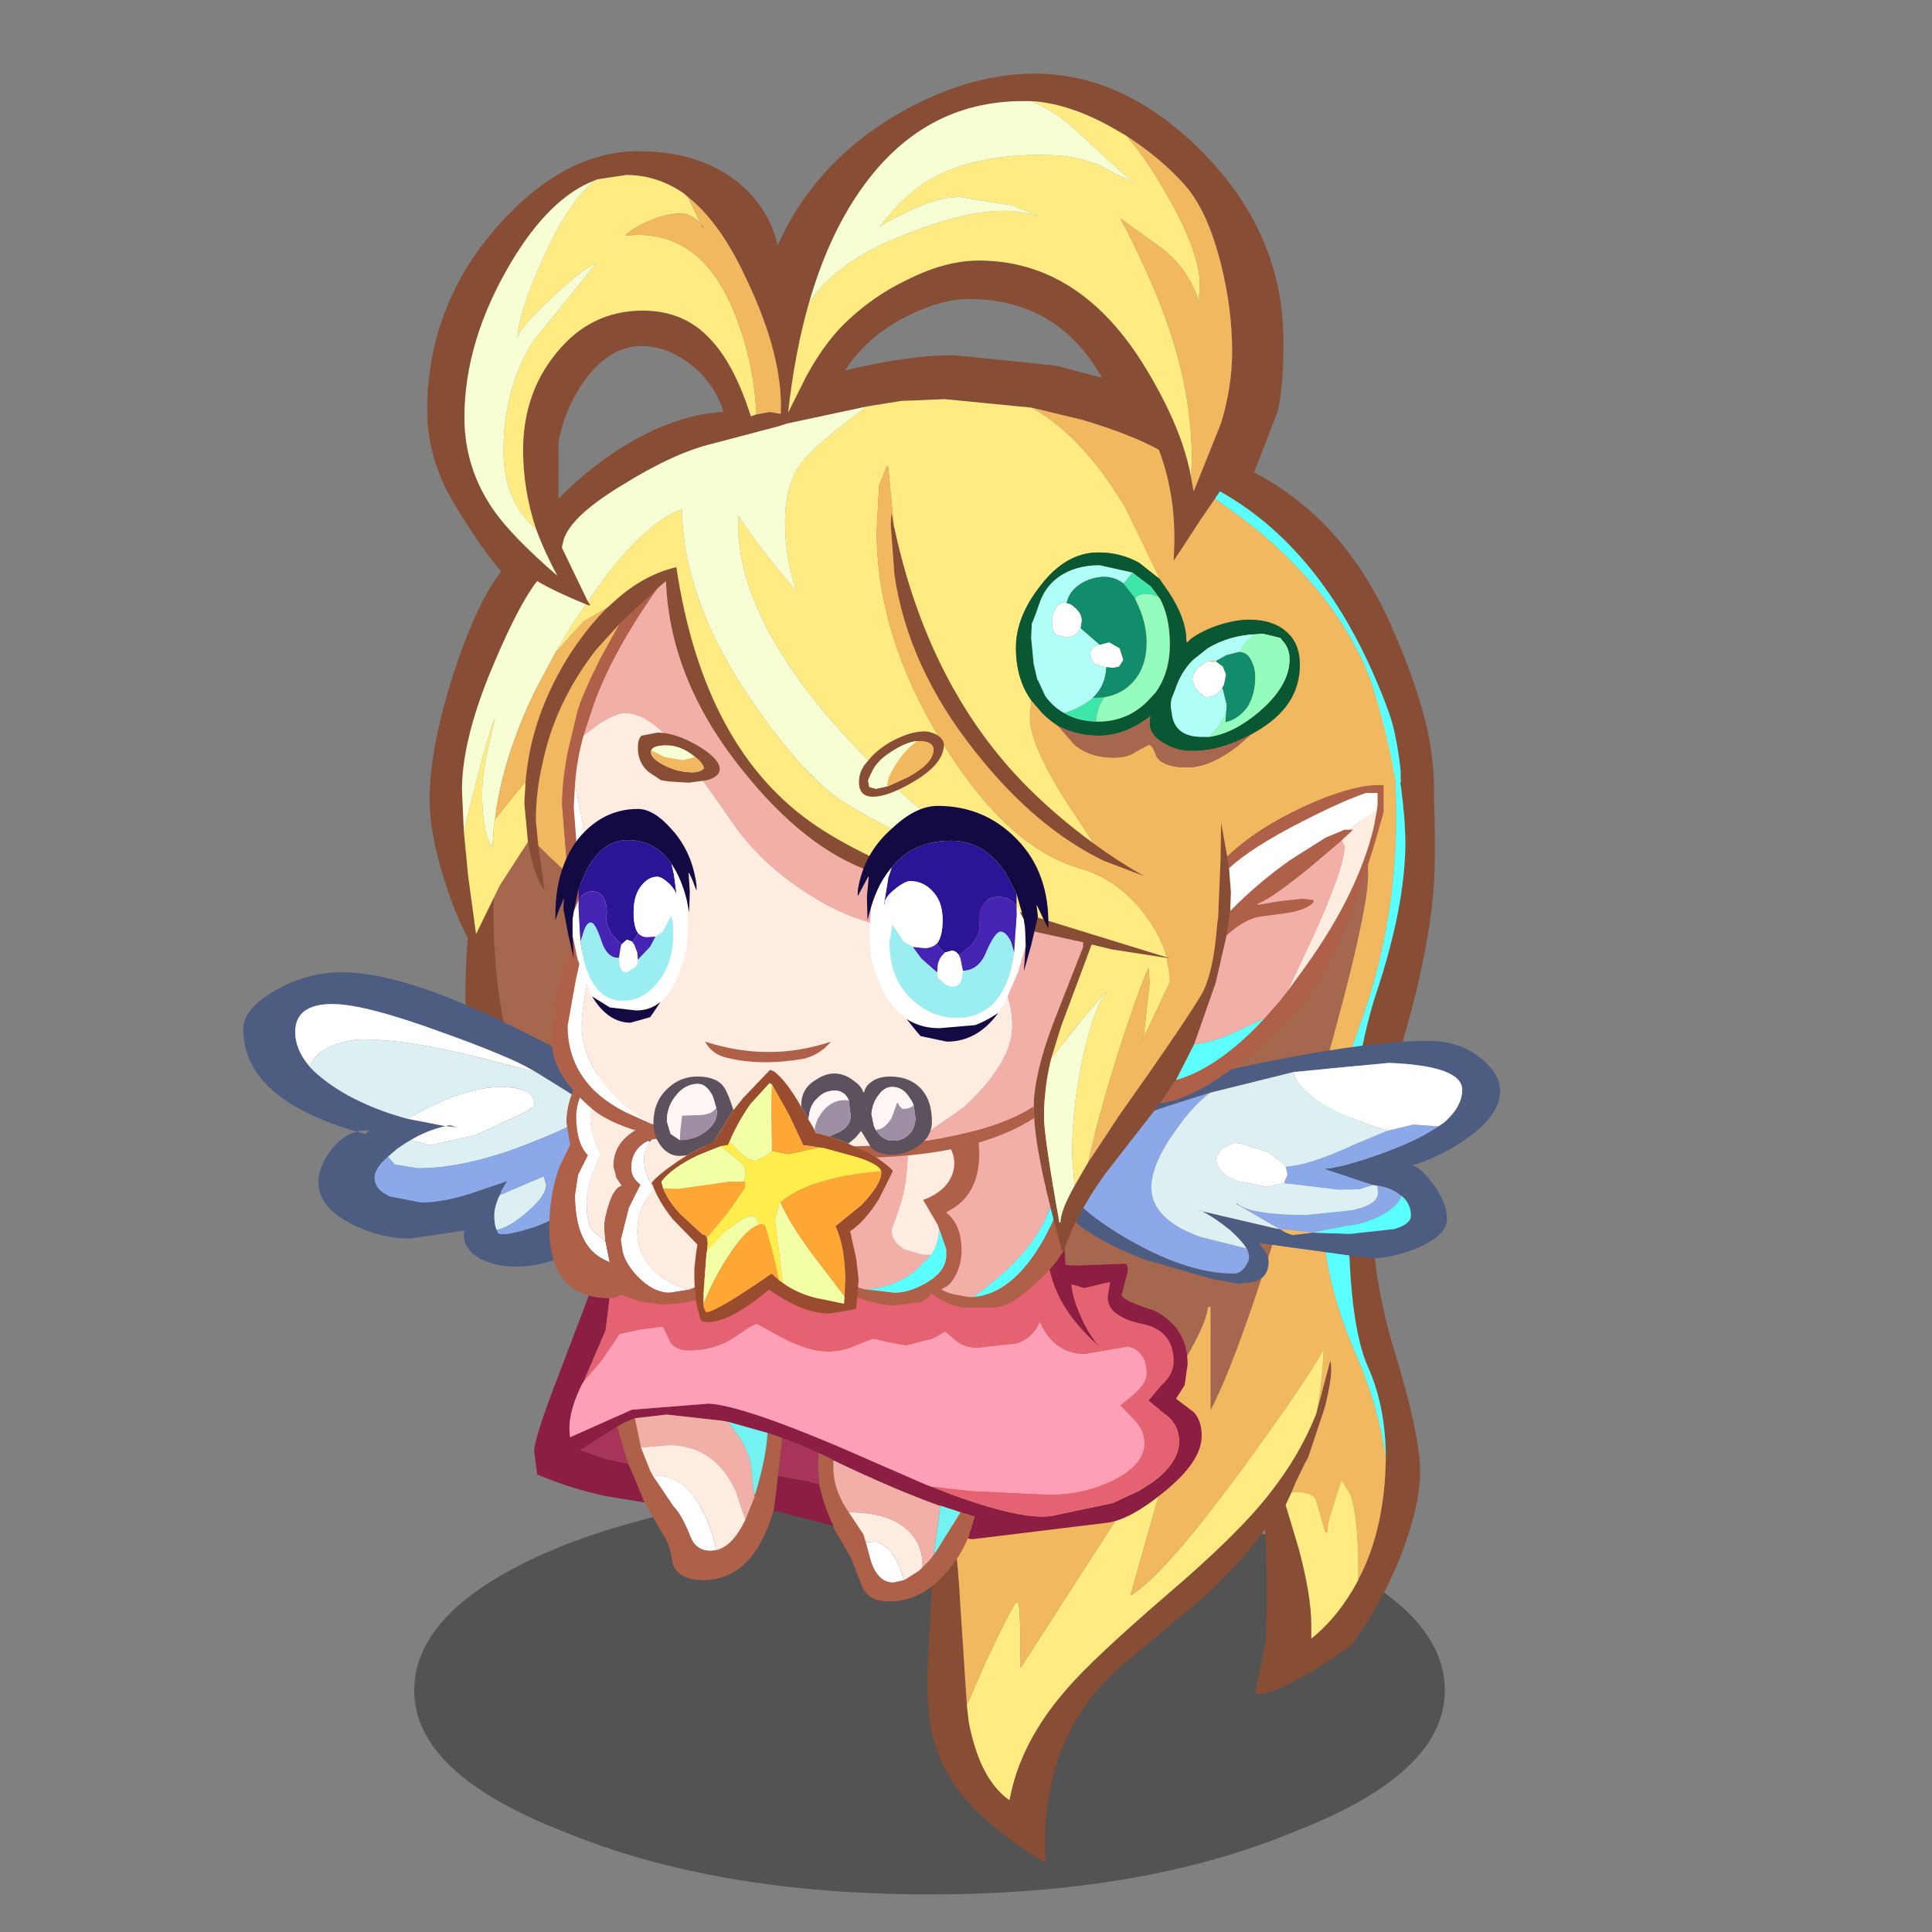 <svg xmlns:ffdec="https://www.free-decompiler.com/flash" xmlns:xlink="http://www.w3.org/1999/xlink" ffdec:objectType="frame" height="90" width="90" xmlns="http://www.w3.org/2000/svg"><rect width="100%" height="100%" fill="#808080" stroke="none"/><use ffdec:characterId="14" height="87.35" transform="translate(9.85 .9)" width="60.6" xlink:href="#a"/><defs><g id="a" transform="translate(-9.85 -.9)"><use ffdec:characterId="1" height="9.8" transform="matrix(.865 0 0 1.938 19.297 69.256)" width="55.5" xlink:href="#b"/><use ffdec:characterId="2" height="111.2" transform="translate(21.682 23.503) scale(.569)" width="79.35" xlink:href="#c"/><use ffdec:characterId="3" height="47.25" transform="translate(24.883 47.717) scale(.569)" width="54.65" xlink:href="#d"/><use ffdec:characterId="4" height="24.1" transform="translate(11.333 45.291) scale(.569)" width="35.85" xlink:href="#e"/><use ffdec:characterId="5" height="19.9" transform="translate(48.713 48.487) scale(.569)" width="37.2" xlink:href="#f"/><use ffdec:characterId="6" height="19.9" transform="translate(25.59 49.437) scale(.569)" width="16.2" xlink:href="#g"/><use ffdec:characterId="7" height="19" transform="translate(37.084 50.093) scale(.569)" width="23.65" xlink:href="#h"/><use ffdec:characterId="8" height="96.65" transform="translate(19.9 3.43) scale(.569)" width="82.45" xlink:href="#i"/><use ffdec:characterId="9" height="20.65" transform="translate(30.354 49.837) scale(.569)" width="22.95" xlink:href="#j"/></g><g id="c" fill-rule="evenodd"><path d="M-17.75 11.65q-.25-.15-.45-.2-2.65-1.4-6.5-5.55-2.3-2.45-3.65-4.55-2.65-2.45-4.4-5.1-4.6-6.8-4.6-18.65 0-3.7.95-7.75l.05-.45-.85 1.45q2.45-10.25 9.75-17.15 9.8-9.3 25.55-9.3 7.2 0 13.2 1.4 4.95 4.75 14.85 17.6 2.45 3.2 6.45 5.75 1.65 1 1.65 5.6 0 3.75-5.05 21-5.1 17.6-7.85 22.8V10.1h-.2q-.2 1.95-3.9 7.5-3.55 5.35-4.15 5.35l-.4-.1v-1.6l.95-6.35.6-5h-.2Q7.45 18.4 6 19.1q-.45-.4-.7-5.15Q5.1 9.7 3.7 9.7q-1 0-2.95 1.75l-2.05 1.7Q-3.45 10.3-5.95 7.5q-5-5.7-6.9-5.7-.9 0-2.8 3.95-1.5 3.25-2.1 5.9" fill="#a5674d" transform="translate(39.65 55.6)"/><path d="m-37.2-29.15.85-1.45-.05.45q-.95 4.05-.95 7.75 0 11.85 4.6 18.65 1.75 2.65 4.4 5.1Q-27 3.45-24.7 5.9q3.85 4.15 6.5 5.55.2.05.45.2 2.25 1.05 6.25 2.15 3.8.95 6.15 2.6 5.5 3.95 6.2 17.9l.55 8.4.15 1.35q.9 4.7 3.3 6.4v.15l.05-.15q.85-4.7 4.7-9.1 2.05-2.4 8.25-7.75 5.75-4.9 8.35-8.25 2.45-3.1 3.8-6.5l1.15-4.35q.3.9-.45 3.85l-1.35 4.05-.3.55-.75 1.55-.3.75-.5 1.05 1.05 3.5q1.05 3.9 1.05 6.35v1.1q2.25-1.8 3.85-4.8v-.05q1.9-3.55 2.2-8.55l.05-1.3q0-4.2-1.4-7.4-1.75-3.75-1.65-13.95Q32.7-9 35-15.85q2.25-6.85 2.3-11.9 0-4-1.4-10.7l-.15-.6-.25-1.4.4.4q1.7 1.6 3.35 4.25l.1.8q.45 3.45.35 9.2-.15 5.75-2.6 14.1Q34.65-3.4 34.6 2q-.1 5.45 1.85 11.85 1.9 6.25 2.05 9.25.15 2.95-1.65 7.55-1.45 3.6-3.85 7l-.5.4-.55.4-1.85 1.2q-2.7 1.7-4.5 2.15H25l.9-4.55.05-3.8L25.9 30l-.1-1.7q-2.4 3.35-5.95 6.35l-5.9 4.9Q7.8 45.05 7.8 54l.05 1.6q-7.3-4.3-8.95-9.35-.8-2.4-.75-5.95l.35-6.6q.1-3.75-2.15-8.35-2.2-4.4-5.55-7.75-1.55-1.6-6.45-1.95-2.4-.15-9.75-5-5.3-5.2-9.05-11.6-5.2-8.95-5.2-14.4 0-9.05 2.45-13.8" fill="#884d35" transform="translate(39.65 55.6)"/><path d="m35.7 22.55-.05 1.3q-.3 5-2.2 8.55v-.7q0-4.2-.6-6.15l-.75-1.25q-.1.1-.65 1.9-.65 1.95-.5 2.35h-.2l-.8-2.75q-.35-.55-1.65-.55H28l.3-.75.75-1.55.3-.55 1.35-4.05q.75-2.95.45-3.85L30 18.85q.5-2.3.6-5.3-.9 1.9-6.6 9.75-6.45 8.75-9.1 10.35l-.05-.15 3.75-13.2v-.1l.05-.15-.1.1-.05.1q-.95 1.1-6.2 9.3l-6.5 10.1q0-5-.2-5.35h-.2q-.6.9-2.5 4.95L1.4 42.7l-.55-8.4q-.7-13.95-6.2-17.9-2.35-1.65-6.15-2.6-4-1.1-6.25-2.15.6-2.65 2.1-5.9 1.9-3.95 2.8-3.95 1.9 0 6.9 5.7 2.5 2.8 4.65 5.65l2.05-1.7Q2.7 9.7 3.7 9.7q1.4 0 1.6 4.25.25 4.75.7 5.15 1.45-.7 8.05-9.2h.2l-.6 5-.95 6.35v1.6l.4.1q.6 0 4.15-5.35 3.7-5.55 3.9-7.5h.2v8.45q2.75-5.2 7.85-22.8 5.05-17.25 5.05-21 0-4.6-1.65-5.6-4-2.55-6.45-5.75-9.9-12.85-14.85-17.6 5 1.15 9.25 3.35 4.1 2.1 8.1 6 2.5 2.4 4.8 4l1.95 1.45.65 2.85q.5 2.7.5 6.4 0 9.1-3 17.25Q30.6-4.8 30.6 3.05q0 4.75 2.65 10.9 1.85 4.2 2.45 8.6" fill="#f1b860" transform="translate(39.65 55.6)"/><path d="m35.75-39.05.15.6q1.4 6.7 1.4 10.7-.05 5.05-2.3 11.9Q32.7-9 32.65 1.2q-.1 10.2 1.65 13.95 1.4 3.2 1.4 7.4-.6-4.4-2.45-8.6Q30.6 7.8 30.6 3.05q0-7.85 2.95-15.95 3-8.15 3-17.25 0-3.7-.5-6.4l-.65-2.85.35.35" fill="#5affff" transform="translate(39.65 55.6)"/><path d="M33.45 32.4v.05q-1.6 3-3.85 4.8v-1.1q0-2.45-1.05-6.35l-1.05-3.5.5-1.05h.3q1.3 0 1.65.55l.8 2.75h.2q-.15-.4.5-2.35.55-1.8.65-1.9l.75 1.25q.6 1.95.6 6.15v.7M30 18.85q-1.35 3.4-3.8 6.5-2.6 3.35-8.35 8.25-6.2 5.35-8.25 7.75-3.85 4.4-4.7 9.1h-.05q-2.4-1.7-3.3-6.4L1.4 42.7l1.5-3.45q1.9-4.05 2.5-4.95h.2q.2.35.2 5.35l6.5-10.1q5.25-8.2 6.2-9.3l.1.05-3.75 13.2v.2l.05-.05q2.65-1.6 9.1-10.35 5.7-7.85 6.6-9.75-.1 3-.6 5.3" fill="#ffeb82" transform="translate(39.65 55.6)"/></g><g id="d" fill-rule="evenodd"><path d="m-20.4-20.85.15 6.95q0 4-.55 9.7l-.7 5.65-1.8 4.2-.2.35q-1.2 2.5-.9 4.2l3.7-1.65 1.35-.6 6.3-.5q3.25.2 13.9 4.95l3.9 1.7.4.15q7.1 2.8 9.85 2.4l5-1.05 2.15-1 1.1-.7q2.2-1.6 2.2-3.35 0-1.45-1.25-2.3L22.95 7.2 24 5.95q1-.9 1-1.95 0-2.6-2.7-3.1-2.7-.6-2.7-2.15l.2-1.25-2.15.5-.6-.2-.4-.1q.05 1.05.75 2.6.7 1.65 1.75 2.7-2.35-2.05-3.4-4.05-1.25-2.4-1.25-5.5 0-7.7 1.6-16.75l1.3-.3-.8 7.4q-.65 6.35-.65 8.45l.2 3.85.95.05L21.05-4q.2.05.2.6l-.5 1.95q0 .45 2.7 1.3 2.7 1.4 2.7 4.4l-.25 1.7-.7 1.1 1.45 1.1q.65.7.65 1.95 0 2.1-3.1 4.6-2.75 2.25-4.6 2.5L8.55 18.55l-.4-.05.55-1.8h-.05l-1.1-.35-1.65-.55h-.1q-3.75-1.35-8.65-3.7l-.35-.2-.85-.4h-.1q-1.45-.75-2.9-1.2l-.05-.05-1.15-.4-3.2-.9-.55-.1-4.5-.5-2.6.3-.95.4-.5.3-3 1.9 2.1.75 1.8.35.05.1.35.8.95 2.3-3.3-.55q-2.8-.6-5.5-1.75l-.25-1.9q0-1.1 2.2-6.75l2.3-6.05.7-5.45.05-6.25-.1-8.05 1.65.3h.05l.1.05M-4 14.05q.3 1.6 1.15 3.4l-4.9-1.25.05-.25.3-2.6 2.5.45.9.25" fill="#8b1e42" transform="translate(27.35 23.6)"/><path d="m-23.3 5.65 1.8-4.2.7-5.65q.55-5.7.55-9.7l-.15-6.95 2.8.4 15.5-1.3 12.5-1.75 4.2.2h1.5q-1.6 9.05-1.6 16.75 0 3.1 1.25 5.5 1.05 2 3.4 4.05Q18.1 1.95 17.4.3q-.7-1.55-.75-2.6l.4.1.6.2 2.15-.5-.2 1.25Q19.6.3 22.3.9 25 1.4 25 4q0 1.05-1 1.95L22.95 7.2l1.25 1.05q1.25.85 1.25 2.3 0 1.75-2.2 3.35l-1.1.7-2.15 1-5 1.05q-2.75.4-9.85-2.4l3.35.35 6.35.3q2.75 0 5.15-1.15 2.6-1.3 2.6-3.05 0-1-.75-1.85l-1.2-1.25 1.15-.95q1-.9 1-1.65 0-1.05-.5-1.6-.5-.6-1.15-.6l-1.65.3-1.7.3q-2.6 0-3.75-2.65-.55 1.35-1.95 1.8l-3.15.35q-1.15 0-1.9-.7l-.75-.65-1.05.6-2.15.55-1.65-.3L.4 2.15l-1.3.5q-1.1.55-2.45.55-1.5 0-3.65-1.1L-9.1.95q-.3 0-1.9 1.1-1.6 1.05-3.7 1.05-1 0-1.5-.65l-.6-1.3-1.9.25-1.65.35-1.45 2.15-1.5 1.75" fill="#e46271" transform="translate(27.35 23.6)"/><path d="m-23.3 5.65 1.5-1.75 1.45-2.15 1.65-.35 1.9-.25.6 1.3q.5.65 1.5.65 2.1 0 3.7-1.05Q-9.4.95-9.1.95L-7 2.1q2.15 1.1 3.65 1.1Q-2 3.2-.9 2.65l1.3-.5 1.05.25 1.65.3 2.15-.55 1.05-.6.75.65q.75.7 1.9.7l3.15-.35q1.4-.45 1.95-1.8Q15.2 3.4 17.8 3.4l1.7-.3 1.65-.3q.65 0 1.15.6.5.55.5 1.6 0 .75-1 1.65l-1.15.95 1.2 1.25q.75.85.75 1.85 0 1.75-2.6 3.05-2.4 1.15-5.15 1.15l-6.35-.3-3.35-.35-.4-.15-3.9-1.7Q-9.8 7.65-13.05 7.45l-6.3.5-1.35.6-3.7 1.65q-.3-1.7.9-4.2l.2-.35" fill="#ff9fb7" transform="translate(27.35 23.6)"/><path d="m-18.3 15.55-.95-2.3-.35-.8-.05-.1-.9-3 .5-.3.95-.4.5 2.4.75 1.9.25.45 1.65 2.45q.7.7 1.4 2.5.45 1.15 1.65 1.15l.45-.05q1.35-.3 2.4-2.5l.75-1.85.05-.25q.9-2.95 1-5l1.15.4.05.05-.35 3v.05l-.3 2.6-.05.25q-1.65 5.7-5.75 5.7-2 0-2.5-1.3-.25-1.75-.9-2.6l-1.4-2.45m14.25-4.05.85.4.35.2v.65q0 1.65 1.05 3.3l.2.3 1.2 1.8.2.65.45 1.65q.6 1.65 1.8 1.65l.9-.2 1.2-.75.3-.3.05-.05.5-.5.35-.45.25-.35 1.95-3.15 1.1.35h.05l-.55 1.8q-.6 1.45-1.7 2.7-2.05 2.45-4.75 2.45-1.6 0-2.15-1.1l-1-2.55-1.35-2.3-.05-.25q-.85-1.8-1.15-3.4l-.1-1.65.05-.9" fill="#af6048" transform="translate(27.35 23.6)"/><path d="m-19.65 12.35-1.8-.35-2.1-.75 3-1.9.9 3m12.6-2.05q1.45.45 2.9 1.2h.1l-.05.9.1 1.65-.9-.25-2.5-.45v-.05l.35-3" fill="#a8345a" transform="translate(27.35 23.6)"/><path d="m-19.1 8.65 2.6-.3 4.5.5.55.1 1 1.4q.7 1.15.85 2.15l.25 2.4.05.2-.75 1.85-.8-2.35q-1.75-3.75-5.5-3.75l-2.25.2-.5-2.4m16.25 3.45q4.9 2.35 8.65 3.7h.1l-.2 1.6-.35 2.45-.35.45-.5.5-.05-.05q0-1.95-1.4-3.1-1.55-1.3-4.65-1.3l-.2-.3q-1.05-1.65-1.05-3.3v-.65" fill="#f1afa8" transform="translate(27.35 23.6)"/><path d="m-18.6 11.05 2.25-.2q3.75 0 5.5 3.75l.8 2.35q-1.05 2.2-2.4 2.5-.25-1.45-.95-2.9-1.45-3.2-4-3.2l-.2.05-.25-.45-.75-1.9m17 5.3q3.1 0 4.65 1.3 1.4 1.15 1.4 3.1v.1l-.3.3-1.2.75-.4-1.1q-.6-1.55-1.85-2.05l-.9.05-.2-.65-1.2-1.8" fill="#ffece0" transform="translate(27.35 23.6)"/><path d="m-11.45 8.95 3.2.9q-.1 2.05-1 5l-.1.05-.25-2.4q-.15-1-.85-2.15l-1-1.4M5.9 15.8l1.65.55L5.6 19.5l-.25.35.35-2.45.2-1.6" fill="#72f3f2" transform="translate(27.35 23.6)"/><path d="m-.2 18.8.9-.05q1.25.5 1.85 2.05l.4 1.1-.9.2q-1.2 0-1.8-1.65L-.2 18.8m-12.25.65-.45.05q-1.2 0-1.65-1.15-.7-1.8-1.4-2.5l-1.65-2.45.2-.05q2.55 0 4 3.2.7 1.45.95 2.9" fill="#fff" transform="translate(27.35 23.6)"/></g><g id="e" fill-rule="evenodd"><path d="m6.05-3.85-.35-.2Q3.85-5.15-1.6-7.1-8-9.45-10.65-9.45q-3.05 0-3.05 2.3 0 1.45 1.2 2.85 1.1 1.2 3.15 2.35Q-7.2-.8-4.85-.15l.35.1 3.1.6Q-2.95.9-4.25 1.7l-.35.2-.75.5-.75.65q-1.1.95-1.1 1.7 0 1 1.25 1.55l2.55.5q2.05 0 4.85-1l2.2-.75-.45.75-.15.4-.1.2q-.35.8-.35 1.45 0 .7.15 1.1l.05.1.1.25q.35.35 3-.5 2.55-.9 5.9-3.5l3.4-2.8-.05-.5-.4-.25-3.8-2.5-.4-.3-4.5-2.8m-21.3-6.75q2.55-1.45 5.35-1.45 4.35 0 11.6 3.3Q5.55-7 17.35-.75q.55.6.55 1.05 0 3.45-4.55 7.55-4.65 4.2-8.95 4.2-1.55 0-2.75-.55Q.1 10.75.1 9.4l.05-.3-4.45.65q-2.4 0-4.7-1.15-2.8-1.4-2.8-3.45 0-1.25 1-2.6Q-9.85 1.3-8.65 1q-9.3-2.7-9.3-8.4 0-1.7 2.7-3.2M-8.65 1l.7.2.3-.3h-.7l-.3.1" fill="#4c5d81" transform="translate(17.95 12.05)"/><path d="M-12.5-4.3q-1.2-1.4-1.2-2.85 0-2.3 3.05-2.3Q-8-9.45-1.6-7.1q5.45 1.95 7.3 3.05l.35.2-4.8-1.25q-5.8-1.45-9.3-1.45-1.45 0-2.8.6-1.4.65-1.65 1.65m8.25 6Q-2.95.9-1.4.55l-3.1-.6q4.45-2.6 7.6-2.6 2.8 0 2.8 1.4 0 .3-1.7 1.1L1 1.3l-3.65.8-1.6-.4M-.45.65l-.6-.2-.35.1.95.1" fill="#fff" transform="translate(17.95 12.05)"/><path d="m6.05-3.85 4.5 2.8.4.3Q9.5.35 6 1.75.5 4-3.65 4l-1.9-.3-.55-.65.75-.65.75-.5.35-.2 1.6.4L1 1.3 4.2-.15q1.7-.8 1.7-1.1 0-1.4-2.8-1.4-3.15 0-7.6 2.6l-.35-.1q-2.35-.65-4.5-1.8Q-11.4-3.1-12.5-4.3q.25-1 1.65-1.65 1.35-.6 2.8-.6 3.5 0 9.3 1.45l4.8 1.25M2.8 9.05l-.05-.1q-.15-.4-.15-1.1 0-.65.35-1.45l.1-.2 3.6-1.55.2.7q0 .95-1.7 2.35Q3.8 8.85 2.8 9.05" fill="#dcf0f4" transform="translate(17.95 12.05)"/><path d="m10.95-.75 3.8 2.5.4.25.05.5-3.4 2.8Q8.45 7.9 5.9 8.8q-2.65.85-3 .5l-.1-.25q1-.2 2.35-1.35 1.7-1.4 1.7-2.35l-.2-.7-3.6 1.55.15-.4.45-.75-2.2.75q-2.8 1-4.85 1l-2.55-.5Q-7.2 5.75-7.2 4.75q0-.75 1.1-1.7l.55.65 1.9.3Q.5 4 6 1.75q3.5-1.4 4.95-2.5" fill="#8ba9e9" transform="translate(17.95 12.05)"/></g><g id="f" fill-rule="evenodd"><path d="M-17.55-1.4-16-2.8l.4-.4Q-10.25-6.35.05-8.35q8.15-1.6 12.65-1.6 2.6 0 4.35 1.45 1.55 1.25 1.55 2.65 0 2.15-3.25 4.25Q13.4-.35 11.4.25q.7.15 1.7 1.5 1.15 1.55 1.15 2.9 0 1.3-2.4 2.35-2.05.85-3.9.85l-9.1-1.25.5.65q.3.55.3.85 0 1.8-2.1 1.75l-.25.1-2.25-.4-5.55-1.6q-8.1-3.1-8.1-7.45 0-.75 1.05-1.9m.95.45q-.45.1-.7.55l-.25.65v.1q.1 2.6 5.2 5.65Q-7.2 9.1-3.2 9.1q.55 0 .95-.6.3-.4.3-.8l-.1-.45-.1-.2q-.4-.65-1.35-1.5Q-4.8 4.5-5.8 4l6 1.4.35.05.5.3.55.2.9-.1.75-.1 3.15.1 3.55-.4q1.35-.4 1.35-1.1 0-.95-.75-1.6l-.1-.05q-.5-.45-1.4-.7l-.5-.1h-.1l-.25-.05-4-1.3h-.1Q6.4.3 10.15-1.2q2.1-.85 3.4-1.75l.45-.3q1.5-1.3 1.5-2.7 0-1.95-6-2.2l-7.8.75-6.85 1.7-1.6.5q-7.6 2.35-9.85 4.25" fill="#4c5d81" transform="translate(18.6 9.95)"/><path d="m-17.55.35.95-1.3q2.25-1.9 9.85-4.25l1.6-.5q-1.45 1.1-2.75 3Q-9.95.1-9.95 2.05q0 2.6 4 4.05l3.8.95.1.2.1.45q0 .4-.3.8-.4.6-.95.6-4 0-9.15-3.1-5.1-3.05-5.2-5.65m31.1-3.3q-1.3.9-3.4 1.75Q6.4.3 4.1.55h.1l4 1.3-1.15.35-1.65.05L.9 1.7l.3-.7-.15-.65Q2.85.25 6.3-1.3l3.1-1.3.45-.1 1.65-.4 2.05.15m-5 4.85.5.1q.9.25 1.4.7l.1.05q-.7 1.5-3.4 2.25l-3.9.75-2.7-.3-.8-.45L-3 3.4l.05-.05q1.05.95 5.65.95l3.9-.4q2-.45 2-1.4l-.05-.6" fill="#8ba9e9" transform="translate(18.6 9.95)"/><path d="M-5.15-5.7 1.7-7.4q.4 1.9 4.35 3.6 1.7.75 3.35 1.2L6.3-1.3Q2.85.25 1.05.35L.85.1-.4-.85l-1.8-.55v-.05h-.1l-.35-.1-.5-.05-.95.4-.55.75Q-4.65.85-3 1.5l2.5.5 1.4-.3 4.5.55 1.65-.05 1.15-.35.25.05h.1l.05.6q0 .95-2 1.4l-3.9.4q-4.6 0-5.65-.95H-3v.05L-.25 5l.8.45L.2 5.4l-6-1.4q1 .5 2.3 1.55.95.85 1.35 1.5l-3.8-.95q-4-1.45-4-4.05Q-9.95.1-7.9-2.7q1.3-1.9 2.75-3M-5.8 4l-.2-.1h-.1l.3.1" fill="#dcf0f4" transform="translate(18.6 9.95)"/><path d="m1.7-7.4 7.8-.75q6 .25 6 2.2 0 1.4-1.5 2.7l-.45.3-2.05-.15-1.65.4-.45.1q-1.65-.45-3.35-1.2Q2.1-5.5 1.7-7.4M.9 1.7-.5 2-3 1.5Q-4.65.85-4.65-.45l.55-.75.95-.4.5.05.35.1h.1v.05l1.8.55L.85.1l.2.25.15.65-.3.7" fill="#fff" transform="translate(18.6 9.95)"/><path d="M10.55 2.75q.75.65.75 1.6 0 .7-1.35 1.1l-3.55.4-3.15-.1L7.15 5q2.7-.75 3.4-2.25" fill="#5affff" transform="translate(18.6 9.95)"/></g><g id="g" fill-rule="evenodd"><path d="M-3.7-8.9h.1q1.05 0 2.75 1.5Q.55-6.2 1.3-5h-.05q-1.4.2-2.45.8-1.65 1.05-1.65 2.85l.25.95.45.65q-.6.1-1.05 1.45-.4 1.2-.4 2l.1 1.1-1.05-.9q-.5-.6-.5-2.3 0-1.2.6-2.65l.55-1.3q-.85-1.7-.85-3.05 0-1 .4-2.2l.65-1.3M3.35 8.75Q2 8.4 1 7.65-.9 6.2-.9 3.95q0-1.3.65-2.45l.7-.95Q-.35-.9-.35-1.9q0-.9.45-1.45l.2-.2L3.05-4l2.25.5.55.4.25.3.15 1.05.5 3q0 6.35-3.4 7.5" fill="#ffece0" transform="translate(8.1 9.95)"/><path d="m-3.5 4.8.35 1.7Q-6 5.5-6 1l.25-1.65.8-1.6q-.95-1-.95-3.15 0-1.05.55-2.15.7-1.25 1.65-1.35l-.65 1.3q-.4 1.2-.4 2.2 0 1.35.85 3.05l-.55 1.3q-.6 1.45-.6 2.65 0 1.7.5 2.3l1.05.9m6.85 3.95L1.75 9Q.4 9-.9 7.65q-.95-1-1.2-2l-.15-1 .65-2.6.95-1.9Q-1.4-.4-1.4-1.2q0-1.55 1.4-2.25l.1.1q-.45.55-.45 1.45 0 1 .8 2.45l-.7.95Q-.9 2.65-.9 3.95q0 2.25 1.9 3.7 1 .75 2.35 1.1" fill="#fff" transform="translate(8.1 9.95)"/><path d="M-2.7-9.95q2.9 0 5.5 4.9l.25.05Q8.1-4.65 8.1.4q0 6.15-2.2 8.2v.05L5.4 9q-1.5.95-4.45.95l-1.7-.25L-2 9.25q-.35-.15-.65.15l-.5.05q-4.95 0-4.95-5.8 0-2.75.85-5l.85-1.75-.3-1.85q0-1.1.4-2.2l.1-.25q.65-1.6 1.7-2.2l1.8-.35m-1 1.05q-.95.1-1.65 1.35-.55 1.1-.55 2.15 0 2.15.95 3.15l-.8 1.6L-6 1q0 4.5 2.85 5.5l-.35-1.7-.1-1.1q0-.8.4-2Q-2.75.35-2.15.25L-2.6-.4l-.25-.95q0-1.8 1.65-2.85 1.05-.6 2.45-.8h.05Q.55-6.2-.85-7.4q-1.7-1.5-2.75-1.5h-.1M0-3.45q-1.4.7-1.4 2.25 0 .8.75 1.35l-.95 1.9-.65 2.6.15 1q.25 1 1.2 2Q.4 9 1.75 9l1.6-.25q3.4-1.15 3.4-7.5l-.5-3L6.1-2.8l-.25-.3-.55-.4L3.05-4 .3-3.55l-.3.1" fill="#af6048" transform="translate(8.1 9.95)"/></g><g id="h" fill-rule="evenodd"><path d="m-5.2-7.4 1.95.15L-1-6.6Q.6-6 1.25-5.25q.95-1.3 2.7-2.55 2.3-1.7 4.25-1.7 2.35 0 3.15 2.3.5 1.4.5 4.45 0 6-2.85 9.1-2.9 3.1-4.55 3.15H1.7l-.15-.05Q.6 9.3-.75 8.35l-.2.3-.55.4-2.3.3Q-5.6 9.3-8.7 7.9q-3.1-1.45-3.1-6.3 0-2.4 1-5.1l1.55-3.05.55-.25 1.75-.5 1.75-.1m2.25 1.25L-5.4-6.5q-1.85 0-3.3 2-1.85 2.45-1.85 6.5v.15l.4 1.05.05.15q.75 2.65 2 3.75l1.05.65.45.15.35.1 2.5.3q1.2 0 2.6-.8Q.5 6.55.5 5.2v-.45l-.55-1.6-.05-.1-.1-.3L-1.4.7Q-.15.25.55-.6q.6-.8.6-1.7 0-1.75-2.3-3.05l-1.8-.8m13.15-.3q-.55-1.2-1.8-1.2-1.35 0-3.25 1L2.75-5l.4.75.05 1.15Q3.2.35.6 1.65l-.1.1q1.25.95 1.25 3.1 0 1.05-.45 1.95Q.85 7.75.1 8q.2.2.9.4l1.3.25h.4q3.2-.25 5.7-4.6 2.2-3.9 2.2-6.95l-.3-3.25-.1-.3" fill="#af6048" transform="translate(11.8 9.5)"/><path d="m-6.25 8-.35-.1-.45-.15-1.05-.65q-1.25-1.1-2-3.75l-.05-.15-.4-1.05V2q0-4.05 1.85-6.5 1.45-2 3.3-2l2.45.35q.3 1.25.3 2.55 0 2.2-.4 3.9-.3 1.2-.95 2.85 0 .95 1.05 1.6l1.55.45h.65L-2.1 6.55Q-4 8-6.25 8m8.95.65h-.4L1 8.4Q.3 8.2.1 8q.75-.25 1.2-1.2.45-.9.45-1.95 0-2.15-1.25-3.1l.1-.1Q3.2.35 3.2-3.1l-.05-1.15-.4-.75 2.4-1.65q1.9-1 3.25-1 1.25 0 1.8 1.2v.4q0 5.8-2.2 9.45-1.7 2.7-5.3 5.25" fill="#f1afa8" transform="translate(11.8 9.5)"/><path d="m-2.95-6.15 1.8.8q2.3 1.3 2.3 3.05 0 .9-.6 1.7Q-.15.25-1.4.7l1.2 2.05.1.3v.1q0 1.05-.6 2l-.05.05h-.65l-1.55-.45Q-4 4.1-4 3.15q.65-1.65.95-2.85.4-1.7.4-3.9 0-1.3-.3-2.55" fill="#ffece0" transform="translate(11.8 9.5)"/><path d="m-.05 3.15.55 1.6v.45q0 1.35-1.65 2.3-1.4.8-2.6.8l-2.5-.3Q-4 8-2.1 6.55L-.75 5.2l.1-.05H-.7q.6-.95.6-2h.05m2.75 5.5Q6.3 6.1 8 3.4q2.2-3.65 2.2-9.45v-.4l.1.3.3 3.25q0 3.05-2.2 6.95-2.5 4.35-5.7 4.6" fill="#5affff" transform="translate(11.8 9.5)"/></g><g id="i" fill-rule="evenodd"><path d="M-27.5-39.6q-3.65 1.4-6.8 6.65-3.85 6.45-3.85 12.75 0 4.15 2.4 7.6 1.5 2.15 5.2 5.35-1.05-1.95-1.75-3.85-1.05-3.2-1.05-6.4 0-4.65 2.7-7.95 2.8-3.5 7.1-3.5 3.3 0 5.4 2.2 2.05 2.05 3.45 6.45l.45-.15 1.1-.2.9.15q.2-4.75-2.85-11.1-2.1-4.55-4.75-6.65l-.35-.3q-2.2-1.5-4.7-1.5l-2.35.35-.25.1m-9.7 61.7.2 1.75-.55-.85q-1.25-2.15-2.2-5.2Q-41 13.95-41 11.05q0-4.25 2-10.4 1.8-5.55 3.85-8.25-1.65-1.9-3.85-5.55-2.2-3.7-2.2-7.6 0-8.55 5.75-15.1Q-30-42-23.9-42q4.5 0 7.55 2.1 3 2.1 3.85 5.6 2.95-6.6 9.5-10.55 5.9-3.5 11.55-3.5 7.3 0 13.65 6.35 6.7 6.75 6.7 15.55 0 3.65-.45 5.7L26.5-15.7q7.4 3.85 11.25 12.6 2.15 4.85 3 8.75.6 3.1.45 5.55l-.35 6.1-1.75-5.45-.6-2v-.2l.05.15-.05-.4v-.7q-.35-3.05-.95-4.7Q32.8-9.05 23.7-14.15l-.4.6-1.1 1.6-2.25 3.45-.05-.05q.35-4.6-1.05-8.6l-.15-.4Q16.45-18.8 12.45-20L8.3-21l-7.15-.7-3.55.15-2.8.45-6.55 1.4-.6.2-1.9.5-3.6.95q-3.15.75-7.4 3.4-4.55 2.75-4.85 4.8l-.05.15v.2l2.1 4.35.2.3-.1.05-.25-.1q-2.45-1-4-1.9-1.45 1.85-3.45 6.55-2.7 6.25-2.7 10.55l.15 3.35.35 3.65.65 4.8m56 13.85-4.55 5.85q-1.35 1.9-2.2 3.6l-.3.55q-.6 1.25-.9 2.35Q8.7 40.7 8.5 37.15l-.05-.7v-.25q.05-2.7 1.6-6.8l2.45-6.25v-.4h-.1l-3.85-.85Q4.9 21.25 1 19.55L-4.8 17q-5.5-1.9-10.65-8.4-5.9-7.35-6.2-15.4l-.25.2-.45.4-3.1 2.9-1.95 2.15q-3.35 4.35-4.35 9.25-.55 2.3-.55 4.7l.2 2.05.15 1.05.35 2.65q-.75-1.05-1.2-3.25l-.15-.75-.3-3.15.1-1.75Q-32.7 4.1-29.4-1q1.4-2.1 2.9-3.6l.9-.8q2.25-1.95 4.8-2.55Q-18.55 7.1-9.25 13.3q4.35 2.9 12.4 5.7l16.2 5 .3.1-.3-.05-4.5-.7-1.65-.4-2.5 6.7-.8 2.6q-.6 2.35-.6 4.85 0 1.5 1.25 8.6h.1q0-.95 1.15-3l1.1-1.9 2.45-3.7q6-8.5 7-10.35.7-1.5 1-4.15l.15-1.55.05-.2.15-3.65.05-1.15.05-3.1.5 2.8.15.95.15 1.95-.05 1.55-.3 2-.9 3.9-1.75 5-1.5 2.95-.3.4-1 1.5m-47.1-59.2q-1.65 2.3-2.15 5.1v4.6q3.55-3.6 7.75-5.6 3.15-1.4 5.75-1.5-.5-1.85-2.1-3.4-2.2-2-4.6-2-2.6 0-4.65 2.8m25.35 12.1Q-.2 1.55 7.45 9.55q2.65 2.75 5.95 5.15 1.9 1.4 4.1 2.65l-3.3-1.25Q8.6 13.4 3.7 7.2-1.85.25-2.95-7.35l-.3-4.1.05-.95.25 1.25m24.3-4.1.2 1.1 2.25-5.6q.9-3 .9-5.85 0-3.45-.9-7.1-1.1-4.4-2.95-6.5-1.95-2.2-4.8-4.05l-.6-.35q-3.85-2.3-7.2-2.5H7.6q-8.3 0-13.4 7.4-2.6 3.75-4.15 9.15-1.15 4-1.7 8.95l1.5-3q1.65-3 3.5-4.65 2.15-2 4.8-3.25 3.1-1.55 5.8-1.55 8.35 0 13.7 8.85 3 4.95 3.7 8.95m-7.3-8.2Q10.4-29.9 3.15-29.9q-2.2 0-4.95 1.35-3.35 1.65-5.2 4.5 5.2-1.25 8.9-1.25l8.35.85 3.8 1" fill="#884d35" transform="translate(41.2 48.35)"/><path d="M-33.8-26.9q.15-1.95 1.95-6 2.05-4.75 4.35-6.7l.25-.1 2.35-.35q2.5 0 4.7 1.5l.35.3 1.05 2.2q-.75-.85-1.65-.85-1.15 0-2.45.55-1.35.55-2.1 1.25l1.05-.05q5.45 0 8 6.65 1.5 3.75 1.7 8.05l-.45.15q-1.4-4.4-3.45-6.45-2.1-2.2-5.4-2.2-4.3 0-7.1 3.5-2.7 3.3-2.7 7.95 0 3.2 1.05 6.4-2.65-2.2-2.65-6.4 0-5.05 2.4-8.9l5.05-6.25.05-.05h-.1q-.9.3-3.5 2.75-2.5 2.35-2.7 3.1l-.05-.05m.85 41.45-2.3 3.55-1.95 4-.65-4.8-.35-3.65q2.05-8.3 2.55-9.25l-.5 2.25q-.55 2.3-.55 3.95 0 2.95.75 4.3h.1l.1-1.6.1-.6 1.8-2.25.7-.8-.1 1.75.3 3.15M-28.2-4.9l.25.1.1-.05-.2-.3q4.3-6.3 7.7-7.55.15 7.8 6 16.1 4.25 6.1 7.45 8 2.9 1.85 5.85 3 2.7 1.1 7 2.05Q.5 13.9-6.55 6.35q-9.2-9.9-9.2-17.9l.05-.6q1.25 2.1 4.75 6.2l-.1-.3q-.85-2.55-.85-5.4 0-3.1 1.35-4.85 1.2-1.55 5.35-4.6l2.8-.45 3.55-.15 7.15.7q4.2 2.35 7.7 8.25L18.75-7 17.1-8.3q-1.5-.85-3.35-.85-2.7 0-4.8 2.8Q7-3.85 7-1.35q0 2.55 1.25 4.3l-.1 1.45q0 2 2.65 6.35l2.6 3.95q-3.3-2.4-5.95-5.15-7.65-8-10.4-20.7l-.05-.2-.45-4.8-.1-.1-.65 1.6-.2 3.75q0 8.6 5.4 17.35Q6.3 15 12.2 16.7q3.05.85 5.25 3.65 1.4 1.8 1.9 3.65l-16.2-5q-8.05-2.8-12.4-5.7-9.3-6.2-11.55-21.25-2.55.6-4.8 2.55l-.9.8-1.9 1.1-2.3 2.55 1.3-2.2 1.2-1.75m44.25-38.35q1.5 1.7 3 4.3 3.45 5.8 2.95 8.7v.65q-.8-2.7-3.05-4.45l-3.4-2.45q3.15 5.95 4.55 10.8 1.3 4.6 1.3 8.85l-.05 1.6q-.7-4-3.7-8.95-5.35-8.85-13.7-8.85-2.7 0-5.8 1.55-2.65 1.25-4.8 3.25-1.85 1.65-3.5 4.65l-1.5 3q.55-4.95 1.7-8.95 2.25-3.5 8.05-5.7Q5.1-38 8.65-36.7h.1l-.1-.05-1.9-.8-4.35-.7q-1.9 0-4.45 1.3-1.7.8-2.1 1.15 2.1-2.85 4.6-4.15 3.35-1.75 8.7-1.75 2.6 0 4.6.8l2.85 1.5-4.85-4.45q-1.7-1.5-3.5-2.25 3.35.2 7.2 2.5l.6.35M9.9 32.25l.8-2.6 2.5-6.7 1.65.4 4.5.7.25 1.45v.55l-2.15 4.55.5-4.6-.1-1.15q-.9 2.05-2.6 7.35-1.5 4.85-2.35 8.6l-1.1 1.9-.2-2.5q0-4.3 1-8.5.9-3.85 1.8-4.75v-.05h-.1l-2.15 2.5-2.2 2.8-.05.05" fill="#ffeb82" transform="translate(41.2 48.35)"/><path d="M-27.5-39.6q-2.3 1.95-4.35 6.7-1.8 4.05-1.95 6v.1l.05-.05q.2-.75 2.7-3.1 2.6-2.45 3.5-2.75l.05.05-5.05 6.25q-2.4 3.85-2.4 8.9 0 4.2 2.65 6.4.7 1.9 1.75 3.85-3.7-3.2-5.2-5.35-2.4-3.45-2.4-7.6 0-6.3 3.85-12.75 3.15-5.25 6.8-6.65m-10.7 53.25-.15-3.35q0-4.3 2.7-10.55 2-4.7 3.45-6.55 1.55.9 4 1.9l-1.2 1.75-1.3 2.2-1.65 3.1q-2.7 5.55-3.3 10.55l-.1.6-.1 1.6h-.1q-.75-1.35-.75-4.3 0-1.65.55-3.95l.5-2.25q-.5.95-2.55 9.25m10.15-18.8-2.1-4.35v-.2l.05-.15q.3-2.05 4.85-4.8 4.25-2.65 7.4-3.4l3.6-.95 1.9-.5.6-.2 6.55-1.4q-4.15 3.05-5.35 4.6-1.35 1.75-1.35 4.85 0 2.85.85 5.4l.1.3q-3.5-4.1-4.75-6.2l-.05.6q0 8 9.2 17.9Q.5 13.9 5.95 16.45q-4.3-.95-7-2.05-2.95-1.15-5.85-3-3.2-1.9-7.45-8-5.85-8.3-6-16.1-3.4 1.25-7.7 7.55M8.25-46.1q1.8.75 3.5 2.25l4.85 4.45-2.85-1.5q-2-.8-4.6-.8-5.35 0-8.7 1.75-2.5 1.3-4.6 4.15.4-.35 2.1-1.15 2.55-1.3 4.45-1.3l4.35.7 1.9.8v.05Q5.1-38-1.9-35.25q-5.8 2.2-8.05 5.7 1.55-5.4 4.15-9.15 5.1-7.4 13.4-7.4h.65m6.05 73 .1.05q-.9.9-1.8 4.75-1 4.2-1 8.5l.2 2.5q-1.15 2.05-1.15 3h-.1Q9.3 38.6 9.3 37.1q0-2.5.6-4.85l.05-.05 2.2-2.8 2.15-2.5" fill="#f8fed3" transform="translate(41.2 48.35)"/><path d="M-19.85-38.25q2.65 2.1 4.75 6.65 3.05 6.35 2.85 11.1l-.9-.15-1.1.2q-.2-4.3-1.7-8.05-2.55-6.65-8-6.65l-1.05.05q.75-.7 2.1-1.25 1.3-.55 2.45-.55.9 0 1.65.85l.15.3h.1l-.25-.3-1.05-2.2M38.1 9.6l-.9 2.05-.1-.05V9.9h-.7q-2.2.1-5.8 1.75-3.9 1.8-6.3 4.1l-.5-2.8-.05 3.1-.05 1.15-.15 3.65-.05.2-.15 1.55q-.3 2.65-1 4.15-1 1.85-7 10.35l-2.45 3.7q.85-3.75 2.35-8.6 1.7-5.3 2.6-7.35l.1 1.15-.5 4.6 2.15-4.55v-.55l-.25-1.45.3.05-.3-.1q-.5-1.85-1.9-3.65-2.2-2.8-5.25-3.65Q6.3 15 1 6.45-4.4-2.3-4.4-10.9l.2-3.75.65-1.6.1.1.45 4.8.05.2-.25-1.25-.05.95.3 4.1Q-1.85.25 3.7 7.2q4.9 6.2 10.5 8.9l3.3 1.25q-2.2-1.25-4.1-2.65l-2.6-3.95Q8.15 6.4 8.15 4.4l.1-1.45.9 1.05q.6.6 1.3 1.05L11.8 6.6q1.25 1.05 3.2 1.05 1.15 0 1.85-.5l1-.55q.35 0 .65.95.55.9 2.5.9 1.9 0 4.15-1.75l1.1-.95.35-.2q3.65-2.05 3.65-5.5 0-1.8-1.15-2.75-1.1-.95-3-.95-1.3 0-2.95.6-1.15.45-1.85 1l-.25.25-.1-.15q0-1.75-1.4-3.9L18.75-7 16-12.75q-3.5-5.9-7.7-8.25l4.15 1q4 1.2 6.25 2.45l.15.4q1.4 4 1.05 8.6l.05.05 2.25-3.45 1.1-1.6q8.45 5.7 12.05 13.2 1.5 3.25 2.75 9.95m-67.8 7.55-1.5-1.4-.9-.9-.2-2.05q0-2.4.55-4.7 1-4.9 4.35-9.25l1.95-2.15L-27-.5q-1.55 3.1-1.9 4.4l-.8 3.35-.05.2v.1q-.4 2.15-.4 4l.45 5.6M38.5 8.7v.7-.6l-.05-.3v.1l.05.1M-30.7-.95l2.3-2.55 1.9-1.1Q-28-3.1-29.4-1q-3.3 5.1-3.75 10.65l-.7.8-1.8 2.25q.6-5 3.3-10.55l1.65-3.1m52.05-14.3.05-1.6q0-4.25-1.3-8.85-1.4-4.85-4.55-10.8l3.4 2.45Q21.2-32.3 22-29.6v-.65q.5-2.9-2.95-8.7-1.5-2.6-3-4.3 2.85 1.85 4.8 4.05 1.85 2.1 2.95 6.5.9 3.65.9 7.1 0 2.85-.9 5.85l-2.25 5.6-.2-1.1m-3.95 46 .05-.15-.05.05v.1" fill="#f1b860" transform="translate(41.2 48.35)"/><path d="M37.1 11.6v.5q-3.4 12.6-8 17.2-6.35 6.2-10.3 6.65l1-1.5.3-.4q3.5-1 7.25-5.05l1.15-1.3.75-.95.8-1.1q4.9-6.55 6.25-12.35l.25-1.35.05-.45v-.95h-.95q-2.05.7-5.35 2.4-4 2.05-5.85 3.75l-.15-.95q2.4-2.3 6.3-4.1Q34.2 10 36.4 9.9h.7v1.7M8.5 37.15q-4.6 3-13.45 3.25l-6-.2h-.25l-2.9-.25-3-.35q-8.05-1.05-10.55-3.15-3.4-2.9-3.35-5.65.05-2.75.65-4.8l.9-3 .3-.9q-.05-2.05-.5-4.5l-.05-.45-.45-5.6q0-1.85.4-4v-.1l.05-.2.8-3.35q.35-1.3 1.9-4.4l1.55-2.8 3.1-2.9q-3.65 5.15-5.2 9.45l-.85 2.6q-.55 1.95-.7 4l-.1 1.85.4 5.3.1.7.25 4.5q0 1.2-.6 3.75l-.65 3.65q0 4.65 4.7 7.05l2.1.95q3.95 1.55 8.85 1.85 7.35.25 12.65-.3 6.6-.85 9.85-2.95v.25l.05.7m-25.05-4.9q-1.3-.25-1.9-1.35 5.25 1.7 10.3 0-.85 1.05-2.2 1.4-3.45.6-6.2-.05m41.1-12.05q2.25-2.3 4.95-4.2l2.85-1.8 1.55-.65h.7l-.75.7-.2.2-2.9 2.45q-3 2.4-3.95 2.7v.1l1.8-.3 1.85-.2.85.1.1.1q-.3.6-2.05.95l-2.25.3q-1.3.15-2.85 1.55l.3-2" fill="#af6048" transform="translate(41.2 48.35)"/><path d="m-22.35-6.2.45-.4.25-.2q.3 8.05 6.2 15.4Q-10.3 15.1-4.8 17L1 19.55q3.9 1.7 7.55 2.35l3.85.85h.1v.4l-2.45 6.25q-1.55 4.1-1.6 6.8-3.25 2.1-9.85 2.95l4.1-2.85q4-3.7 4-6.65 0-4.1-3.45-5.7l-9.7-3.3q-2.4-.95-4.75-2.65-3-2.15-4.95-4.95-3.45-5-4.8-6.5Q-23.2 4-25 4q-.8 0-2.3 1l-1.1.85.85-2.6q1.55-4.3 5.2-9.45m51.6 32.95-.75.95-1.15 1.3-2.15 1q-2.1 1-3.6 1.1l1.75-5 .9-3.9q1.55-1.4 2.85-1.55l2.25-.3q1.75-.35 2.05-.95l-.1-.1-.85-.1-1.85.2-1.8.3v-.1q.95-.3 3.95-2.7l2.9-2.45.05.05.2.4q0 1.7-2.45 7.15l-2.2 4.7" fill="#f1afa8" transform="translate(41.2 48.35)"/><path d="m-28.4 5.85 1.1-.85q1.5-1 2.3-1 1.8 0 4.05 2.55 1.35 1.5 4.8 6.5 1.95 2.8 4.95 4.95 2.35 1.7 4.75 2.65l9.7 3.3q3.45 1.6 3.45 5.7 0 2.95-4 6.65l-4.1 2.85q-5.3.55-12.65.3-4.9-.3-8.85-1.85-2.1-1.15-3.4-2.75-2.25-2.6-2.25-5.35 0-1.25.6-4.1.55-2.9.55-4.95 0-2.5-.45-4.35l-1.25-6.25q.15-2.05.7-4m11.85 26.4q2.75.65 6.2.05 1.35-.35 2.2-1.4-5.05 1.7-10.3 0 .6 1.1 1.9 1.35m53.1-20.3-.25 1.35q-1.35 5.8-6.25 12.35l-.8 1.1 2.2-4.7q2.45-5.45 2.45-7.15l-.2-.4-.05-.05.2-.2.75-.7h-.3q.35-.3.85-.65l1.4-.95" fill="#ffece0" transform="translate(41.2 48.35)"/><path d="m-22.9 37.6-2.1-.95q-4.7-2.4-4.7-7.05l.65-3.65q.6-2.55.6-3.75l-.25-4.5-.1-.7-.4-5.3.1-1.85 1.25 6.25q.45 1.85.45 4.35 0 2.05-.55 4.95-.6 2.85-.6 4.1 0 2.75 2.25 5.35 1.3 1.6 3.4 2.75M14.4.25l-.45-.1L13.8.1q-.7-.15-.7-1 0-.45.65-.7h.1l.8-.2.85.5.3.95-.35.55-.45.1-.6-.05m-2.1-3.2-.2.3q-.4.45-.95.45l-.85-.2q-.35-.3-.35-1.1 0-.6.3-1.05.25-.5.75-.5l.15.05h.1l.25.1q.9.6.9 1.35l-.1.6M24.45 16.7q1.85-1.7 5.85-3.75 3.3-1.7 5.35-2.4h.95v.95l-.05.45-1.4.95q-.5.35-.85.65h-.4l-1.55.65L29.5 16q-2.7 1.9-4.95 4.2l.05-1.55-.15-1.95M22.85-.25q.25.15.5 0l.6.45.25.65-.15.8-.15.3-.1.15q-.45.6-1.25.6h-.05l-.8-.7-.25-.7q0-.7.65-1.15.4-.35.75-.4" fill="#fff" transform="translate(41.2 48.35)"/><path d="m38.5 9.65-.3-.25-.1.2q-1.25-6.7-2.75-9.95-3.6-7.5-12.05-13.2l.4-.6Q32.8-9.05 37.55 4q.6 1.65.95 4.7l-.05-.1v-.1l.05.3v.6l.05.4-.05-.15" fill="#5affff" transform="translate(41.2 48.35)"/><path d="M8.25 2.95Q7 1.2 7-1.35q0-2.5 1.95-5 2.1-2.8 4.8-2.8 1.85 0 3.35.85L18.75-7l.8 1.15q1.4 2.15 1.4 3.9v.2l.1-.05.25-.25q.7-.55 1.85-1 1.65-.6 2.95-.6 1.9 0 3 .95 1.15.95 1.15 2.75 0 3.45-3.65 5.5l-.35.2Q23.75 7.1 21.5 7.1h-.45Q19.95 7 19 6.4q-1.05-.65-1.05-1.55l.05-.6q-2.05 1.6-4.2 1.6h-.2q-1.75-.05-3.15-.8-.7-.45-1.3-1.05l-.9-1.05m8.3-10.45-2.7-.6q-2.05 0-3.4 1-1.1.8-1.55 2.2l-.3.85-.3.75-.05 1.15.2 2.1.3 1.3.05.05.6 1.3q.65.9 1.55 1.4 1.05.65 2.6.7h.15q2.4 0 4.05-1.65l.7-.75Q19.6.65 19.6-1.6t-.8-3.75l-.75-1-1.5-1.15m6.3 13.45q2-.3 4.05-2.05l.55-.5Q29.4 1.5 29.4-.4q0-.95-.6-1.55l-.15-.2-1.45-.35-.6.05q-2.15.1-3.9 1.15l-1.2.95q-1 1-1.45 2.4l-.2.5-.1.25q-.15.55 0 1.1.15 2.05 2.5 2.05h.6" fill="#095733" transform="translate(41.2 48.35)"/><path d="m15.8-6.6.75-.9 1.5 1.15.75 1q-.45-.4-1.1-.4-.65 0-.95.35l-.95-1.2M10.95 4q1.45-.45 2.35-1.25l.95-.05q-.6.8-.7 2-1.55-.05-2.6-.7" fill="#3ee7a9" transform="translate(41.2 48.35)"/><path d="m16.55-7.5-.75.9q-.7-.55-1.55-.55-1.05 0-2 .6-.9.6-1.1 1.55L11-5.05q-.5 0-.75.5-.3.45-.3 1.05 0 .8.35 1.1l.85.2q.55 0 .95-.45l.2-.3 1.55 1.35h-.1q-.65.25-.65.7 0 .85.7 1l.15.05.45.1q-.05 1.5-1.1 2.5-.9.8-2.35 1.25-.9-.5-1.55-1.4l-.6-1.3-.05-.05-.3-1.3-.2-2.1.05-1.15.3-.75.3-.85q.45-1.4 1.55-2.2 1.35-1 3.4-1l2.7.6m6.3 13.45h-.6q-2.35 0-2.5-2.05-.15-.55 0-1.1l.1-.25.2-.5q.45-1.4 1.45-2.4l1.2-.95q1.75-1.05 3.9-1.15l-.35.25q-.7.5-.85 1.2h-.15l-1 .25-.9.5-.25-.05-.25.05q-.35.05-.75.4-.65.45-.65 1.15l.25.7.8.7h.05q.8 0 1.25-.6l.1-.15.05.1.3 1.25v.25l-.05.5-.65 1.15-.7.75" fill="#affff8" transform="translate(41.2 48.35)"/><path d="M13.3 2.75q1.05-1 1.1-2.5l.6.05.45-.1.35-.55-.3-.95-.85-.5-.8.2-1.55-1.35.1-.6q0-.75-.9-1.35l-.25-.1h-.1q.2-.95 1.1-1.55.95-.6 2-.6.85 0 1.55.55l.95 1.2.1.25q.85 1.7.85 3.35 0 2.15-1.25 3.4-.9.9-2.2 1.1l-.95.05M25.4-1q.55.05.85.65.35.6.35 1.45 0 1.3-.6 2.35-.75 1.05-1.85 1.3l.05-.7.05-.5V3.3l-.3-1.25-.05-.1.15-.3.15-.8-.25-.65-.6-.45.9-.5 1-.25h.15" fill="#128d6c" transform="translate(41.2 48.35)"/><path d="M16.75-5.4q.3-.35.95-.35.65 0 1.1.4.8 1.5.8 3.75t-1.15 3.9l-.7.75Q16.1 4.7 13.7 4.7h-.15q.1-1.2.7-2 1.3-.2 2.2-1.1Q17.7.35 17.7-1.8q0-1.65-.85-3.35l-.1-.25m9.85 2.95.6-.05 1.45.35.15.2q.6.6.6 1.55 0 1.9-1.95 3.8l-.55.5q-2.05 1.75-4.05 2.05l.7-.75.65-1.15-.05.7q1.1-.25 1.85-1.3.6-1.05.6-2.35 0-.85-.35-1.45-.3-.6-.85-.65.15-.7.85-1.2l.35-.25" fill="#94fdbd" transform="translate(41.2 48.35)"/><path d="m26.25 5.75-1.1.95Q22.9 8.45 21 8.45q-1.95 0-2.5-.9-.3-.95-.65-.95l-1 .55q-.7.5-1.85.5-1.95 0-3.2-1.05l-1.35-1.55q1.4.75 3.15.8h.2q2.15 0 4.2-1.6l-.05.6q0 .9 1.05 1.55.95.6 2.05.7h.45q2.25 0 4.75-1.35" fill="#a5674d" transform="translate(41.2 48.35)"/><path d="M27.35 29q-3.75 4.05-7.25 5.05l1.5-2.95q1.5-.1 3.6-1.1l2.15-1" fill="#5cfefe" transform="translate(41.2 48.35)"/><path d="M.55 5.8q.55.35.55.8 0 1.55-2.45 3-2.1 1.25-3.35 1.25-1.15 0-1.15-1.2 0-.75.45-1.4l.55-.65q.75-.8 1.8-1.35Q-1.6 5.5-.5 5.5q.5 0 1.05.3m-1.35.5h-.3q-.85.05-2.15.9-1.1.7-1.5 1.55l-.15.3-.2.45v.05l.1.5.55.15.9-.2h.05l1.65-.75Q.25 8.1.25 7q0-.65-1.05-.7m-21.55-.7q1.5 0 3.35 1.1 1.75 1.05 1.75 1.9 0 .6-1.05.9l-1.5.2-1.6-.1-.65-.1-1.05-.7q-.85-.75-.85-1.95 0-.75.3-1l1.3-.25m-.5 1.45-.05.1q0 .6 1.25 1.2 1.05.5 2.2.5h.1l.3-.05.3-.1.2-.15q0-.4-.7-.95l-.2-.15q-1.05-.8-2.15-.8-1.1 0-1.25.4" fill="#884d35" transform="translate(41.2 48.35)"/><path d="M-1.1 6.3h.3Q.25 6.35.25 7q0 1.1-2.1 2.25L-3.5 10h-.05v-.05q0-.75.95-2.1.75-1.05 1.5-1.55m-18.15 1.3q.7.55.7.95l-.2.15-.3.1-.3.05h-.1q-1.15 0-2.2-.5-1.25-.6-1.25-1.2l.05-.1 1.1.55 1.5.25 1-.25" fill="#f1b860" transform="translate(41.2 48.35)"/><path d="m-3.55 10-.9.2-.55-.15-.1-.5V9.5l.2-.45.15-.3q.4-.85 1.5-1.55 1.3-.85 2.15-.9-.75.5-1.5 1.55-.95 1.35-.95 2.1V10m-19.3-2.95q.15-.4 1.25-.4t2.15.8l.2.15-1 .25-1.5-.25-1.1-.55" fill="#f8fed3" transform="translate(41.2 48.35)"/><path d="M-3.15 16.6q1.75-2.15 4.85-2.15 2.75 0 4.5 2.7l.85 1.65v1q-.5-.75-1.5-.75-.75 0-1.2.55-.45.6-.35 1.6.2.75-.65 1.8l-1 .85q-.25-.4-.6-.4l-.55.15-.05.05-.5-.55-.1-.25q.45-.6.45-1.9 0-1.6-.9-2.45-.75-.75-1.75-.75-.45 0-1.3.7-.85.7-.8 1.2h-.05l.35-2.15.3-.9" fill="#2b1495" transform="translate(41.2 48.35)"/><path d="m7.8 23.05-.6 2.1-1.1 2.55-.3.45-.25.4q-1.05.7-1.9 1l-2.9.25q-1.55 0-2.7-.75l-.35-.3-.3-.25q-1.45-1.4-2.25-4.4L-5 22.4v-.6l.15-1.95q.6-2 1.7-3.25l-.3.9-.35 2.15h.05q-.05-.5.8-1.2.85-.7 1.3-.7 1 0 1.75.75.9.85.9 2.45 0 1.3-.45 1.9-.4.4-1.05.4l-.95-.1-.75-.45-.9-1.35-.25 1.4q0 3.05 1.9 4.75 1.6 1.45 3.6 1.45 3.95 0 4.7-5.35l.2-3v-.8l.6 1.1.1.65L7.8 23v.05m-6.65.6.05-.05.55-.15q.35 0 .6.4l.1.2.2 1v.05q0 1.3-.85 1.3-.5 0-.9-.5l-.15-.15-.1-.15-.1-.35.05-.65q.1-.45.35-.75l.2-.2" fill="#fff" transform="translate(41.2 48.35)"/><path d="m-4.85 19.85-.3 1.1-.05-1.9.15-1.65h-.05l-.4.75-.45.85v-.45q.45-3.05 2.8-5.1Q-1.2 11.6.6 11.6q3.8 0 6.45 2.7 2.75 2.8 2.6 7.35l-.45-.9-.5-1.05v.1l.1.85L8.25 23l-.6 2.15.15-2.1V23l-.05-1.45-.1-.65-.6-2.1-.85-1.65q-1.75-2.7-4.5-2.7-3.1 0-4.85 2.15-1.1 1.25-1.7 3.25m10.4 8.7q-1.7 2.35-4.2 2.35l-2.15-.45-.35-.4-.8-1q1.15.75 2.7.75l2.9-.25q.85-.3 1.9-1" fill="#130943" transform="translate(41.2 48.35)"/><path d="m.55 22.85.1.25.5.55-.2.2q-.25.3-.35.75l-.05.65-1.3-1.15-.7-.95.95.1q.65 0 1.05-.4m1.8 1 1-.85q.85-1.05.65-1.8-.1-1 .35-1.6.45-.55 1.2-.55 1 0 1.5.75v.8l-.2 3-.25-.85q-.4-.85-.85-.85-.45 0-1.15 1.6-.6 1.55-1.9 1.6l-.05-.05-.2-1-.1-.2" fill="#4524b3" transform="translate(41.2 48.35)"/><path d="M2.7 25.1q1.3-.05 1.9-1.6.7-1.6 1.15-1.6.45 0 .85.85l.25.85q-.75 5.35-4.7 5.35-2 0-3.6-1.45-1.9-1.7-1.9-4.75l.25-1.4.9 1.35.75.45.7.95 1.3 1.15v.1q0 .45.35.55.4.5.9.5.85 0 .85-1.3h.05" fill="#9aedf1" transform="translate(41.2 48.35)"/><path d="M-23.95 22q-.35-.5-.35-1.7 0-1.45.7-2.25.55-.65 1.25-.65.35 0 1 .6.6.65.6 1.1l-.25-1.9-.2-.85q-1.3-1.95-3.6-1.95-2.05 0-3.35 2.45l-.65 1.5v.95q.4-.7 1.1-.7.6 0 .9.45.35.6.3 1.5-.15.65.45 1.6l.75.8.45-.4.4.15.05.05.35-.5.1-.25" fill="#2b1495" transform="translate(41.2 48.35)"/><path d="m-21.2 16.35.2.85.25 1.9q0-.45-.6-1.1-.65-.6-1-.6-.7 0-1.25.65-.7.8-.7 2.25 0 1.2.35 1.7.3.35.75.35l.7-.05.6-.4.65-1.25q.2.25.2 1.3 0 2.75-1.45 4.3-1.15 1.3-2.65 1.3-2.9 0-3.5-4.85l-.15-2.7v-.7l-.4.95-.1.6v1.35l.4 1.9.85 2.3.2.4.15.4 1.45.9 2.15.25q1.15 0 2-.7l.25-.25.25-.25q1.05-1.25 1.65-4l.1-1.5v-.6l-.1-1.75q-.45-1.8-1.25-2.95m-3.2 6.4-.05-.05-.4-.15-.45.4-.05.15-.15.95q0 1.2.65 1.2l.65-.45.1-.15.05-.15.1-.3-.05-.6-.25-.65-.15-.2" fill="#fff" transform="translate(41.2 48.35)"/><path d="m-28.8 18.35.65-1.5q1.3-2.45 3.35-2.45 2.3 0 3.6 1.95.8 1.15 1.25 2.95l.2 1 .05-1.7-.1-1.5h.05l.3.65.3.8v-.45q-.35-2.75-2.05-4.6-1.45-1.65-2.75-1.65-2.85 0-4.85 2.4-2 2.55-1.9 6.7l.3-.85.4-.95v.1l-.05.75.4 2.15.45 1.95-.1-1.9v-1.35l.1-.6.4-1.9m6.7 9.3q-.85.7-2 .7l-2.15-.25-1.45-.9q1.3 2.15 3.15 2.15l1.6-.45.25-.35.6-.9" fill="#130943" transform="translate(41.2 48.35)"/><path d="m-23.95 22-.1.25-.35.5.15.2.25.65.05.6 1-1.05.45-.85-.7.05q-.45 0-.75-.35m-1.35.95-.75-.8q-.6-.95-.45-1.6.05-.9-.3-1.5-.3-.45-.9-.45-.7 0-1.1.7v.7l.15 2.7.25-.75q.25-.8.6-.8t.85 1.5q.45 1.4 1.4 1.4h.05l.15-.95.05-.15" fill="#4524b3" transform="translate(41.2 48.35)"/><path d="M-28.65 22.7q.6 4.85 3.5 4.85 1.5 0 2.65-1.3 1.45-1.55 1.45-4.3 0-1.05-.2-1.3l-.65 1.25-.6.4-.45.85-1 1.05v.1q0 .4-.25.5l-.65.45q-.65 0-.65-1.2h-.05q-.95 0-1.4-1.4-.5-1.5-.85-1.5t-.6.8l-.25.75" fill="#9aedf1" transform="translate(41.2 48.35)"/></g><g id="j" fill-rule="evenodd"><path d="m-6.2-7.2-.1-.25v-.05l-.1-.35-.1-.3q-.5-1-1.2-1-1.05 0-1.8.95-.75.9-.75 2.1l.3 1.05.75.5h.2q.95 0 1.85-.65 1-.7 1-1.65v-.05l-.05-.3m-2.4 3.9-.6.05q-.95 0-1.6-.9-.55-.8-.55-1.75 0-1.85 1.2-2.9 1-.95 2.4-.95 1.6 0 2.2.9.35.55.75 1.85l-.15.2-1.35 2.2-.05.15-.15.05-1.75.9-.35.2M.75-7.25v-.15q0-1.35 1.15-2.05.8-.55 1.55-.55.85 0 1.6.6.6.4.8.95h.05q.1-.55.65-.9.55-.4 1.5-.4 1.65 0 2.6 1.1.8.95.8 2.6 0 1.25-1.2 2.05-1 .65-2.05.65-1.1 0-1.7-.55l-.85-1.4-.45.55-.6.5-.45-.2-1.1-.4.9-.4q.85-.5.85-1.3L4.65-7.7v-.1q-.35-.8-1.15-.8-.85 0-1.4.6-.7.6-.75 1.8L1-6.9l-.25-.35m9.2-.15-.1-.25-.25-.4q-.55-.85-1.4-.85-.65 0-1.1.65-.5.6-.6 1.55l.2 1 .15.3v.05h.05q.5.85 1.4.85.8 0 1.3-.55.5-.5.5-1.35l-.15-1" fill="#5b525d" transform="translate(11.5 10.3)"/><path d="M-9.15-4.55h-.05l-.75-.5-.3-1.05q0-1.2.75-2.1.75-.95 1.8-.95.7 0 1.2 1l.1.3.1.35v.05l.1.25q-.3.5-1.2.6l-1.6.05-.15 1.25v.75M1.35-6.2Q1.4-7.4 2.1-8q.55-.6 1.4-.6.8 0 1.15.8-1.25-.15-2.1.85-.65.8-.7 1.6l-.3-.55-.2-.3m5.5.8-.15-.3-.2-1q.1-.95.6-1.55.45-.65 1.1-.65.85 0 1.4.85l.25.4.1.25q-.3.3-.85.3-.2 0-.45-.5H8.6l-.45 1.25q-.6.95-1.25.95h-.05" fill="#fff6f6" transform="translate(11.5 10.3)"/><path d="m-6.2-7.2.05.3v.05q0 .95-1 1.65-.9.65-1.85.65h-.15v-.75L-9-6.55l1.6-.05q.9-.1 1.2-.6m10.85-.6v.1l.15 1.15q0 .8-.85 1.3l-.9.4-.4-.1-.5-.15H2l-.1-.1-.05-.15q.05-.8.7-1.6.85-1 2.1-.85m5.3.4.15 1q0 .85-.5 1.35-.5.55-1.3.55-.9 0-1.4-.85h-.05l.05-.05q.65 0 1.25-.95L8.6-7.6h.05q.25.5.45.5.55 0 .85-.3" fill="#9f8fa4" transform="translate(11.5 10.3)"/><path d="m-4.8-7 .8-1 2.2-2.3.35.15q.9.7 1.95 2.45l.25.45.25.35.35.7.2.3.3.55.05.15.1.1h.15l.5.15.4.1 1.1.4.45.2 1.45.65q1.35.7 2.15 1.5l.05.1L7.1.3Q5.95 2.1 4.85 2.85l-.1.05.5 2.25.2 1.7-.2 2.4-.1.05-2.1.35q-2.15 0-4.85-1.9l-.1-.05q-3.15 2.65-5 2.65h-.25l-.3-.1-.1-.3-.05-.2Q-8 8.5-8 6.4v-.45l.15-1.3.1-.65-2-2.05q-1.2-1.5-1.65-2.8l-.05-.05-.05-.15q.5-.65 2.2-1.8l.7-.45.35-.2 1.75-.9.15-.05.05-.15 1.35-2.2.15-.2m-.3 2.55-.15.3-.6.1-1.85.75q-2.1 1-3 2.15l.15.55q.35.95 1.4 2.1l1.3 1.2.45.4v.05l.25.05.2.25.05.45-.05.5v.1l-.05.2-.25 3.3v1.1l.2.45q.8 0 5.35-3.15h.05l.05.05.5.45.35.25q1.1.8 2.6 1.2l2.4.5.05-.6.05-1.2q0-2.85-.8-4.55L5.7.75q1.6-1.7 1.6-2.6V-2q-.2-.6-2.15-1.2L2.6-3.9l-.4-.05-1-.15H.95L.9-4.15-.25-6.6l-1.4-2.5-.2-.1-1.55 1.7Q-4.45-6-5.1-4.45" fill="#9a4c2f" transform="translate(11.5 10.3)"/><path d="m-5.85-4.05.6-.1.15-.3q1.3 1.6 2.1 1.6 1-.45 1.4-.8l1.3.25 2.5-.55.4.05 2.55.7Q7.1-2.6 7.3-2 1.6-1.55-.95.55l-.1.05-.05.25L-1.4 2l.65 5.15-.35-.25q-.5-2.55-1.15-4.5l-.25-.05-.25.05-.05-.25q-.15-.5-.4-.5-.8 0-2.45 1.5l-1.3 1.35v-.1l.05-.5-.05-.45 1.65-2L-3.85-.7v-.45h-.1l.05-.15.1-.4q0-.55-.35-1l-1.7-1.35" fill="#ffed4b" transform="translate(11.5 10.3)"/><path d="M-5.1-4.45Q-4.45-6-3.4-7.5l1.55-1.7.2.1-.05 1.35v1.55l.05 2.5.05.05q-.4.35-1.4.8-.8 0-2.1-1.6m9.4 12.7-.05.6-2.4-.5q-1.5-.4-2.6-1.2L-1.4 2l.3-1.15.05-.25.1-.05Q-.3 2.1 1.6 4.7l2.7 3.55m-11.55.65V8L-7 4.7l.05-.2 1.3-1.35Q-4 1.65-3.2 1.65q.25 0 .4.5l.05.25q-1.1.35-2.75 3-1.15 1.9-1.75 3.5m-3.3-9.5-.15-.55q.9-1.15 3-2.15l1.85-.75 1.7 1.35q.35.45.35 1l-.1.4-.05.15H-5.1l-4.25.6-1.2-.05" fill="#f3ffa5" transform="translate(11.5 10.3)"/><path d="m-1.65-9.1 1.4 2.5L.9-4.15l.05.05h.25l1 .15-2.5.55-1.3-.25-.05-.05-.05-2.5v-1.55l.05-1.35M7.3-2v.15q0 .9-1.6 2.6L3.55 2.5q.8 1.7.8 4.55l-.05 1.2L1.6 4.7Q-.3 2.1-.95.55 1.6-1.55 7.3-2m-8.4 8.9-.5-.45-.05-.05h-.05q-4.55 3.15-5.35 3.15l-.2-.45v-.2q.6-1.6 1.75-3.5 1.65-2.65 2.75-3l.25-.05.25.05q.65 1.95 1.15 4.5m-5.85-3.45-.2-.25-.25-.05V3.1l-.45-.4-1.3-1.2Q-10.2.35-10.55-.6l1.2.05 4.25-.6h1.25v.45L-5.3 1.45l-1.65 2" fill="#fea734" transform="translate(11.5 10.3)"/></g><path d="M27.75 0q0 2-8.15 3.4Q11.5 4.9 0 4.9q-11.5 0-19.65-1.5-8.1-1.4-8.1-3.4 0-2.05 8.1-3.5Q-11.5-4.9 0-4.9q11.5 0 19.6 1.4 8.15 1.45 8.15 3.5" fill-opacity=".349" fill-rule="evenodd" transform="translate(27.75 4.9)" id="b"/></defs></svg>